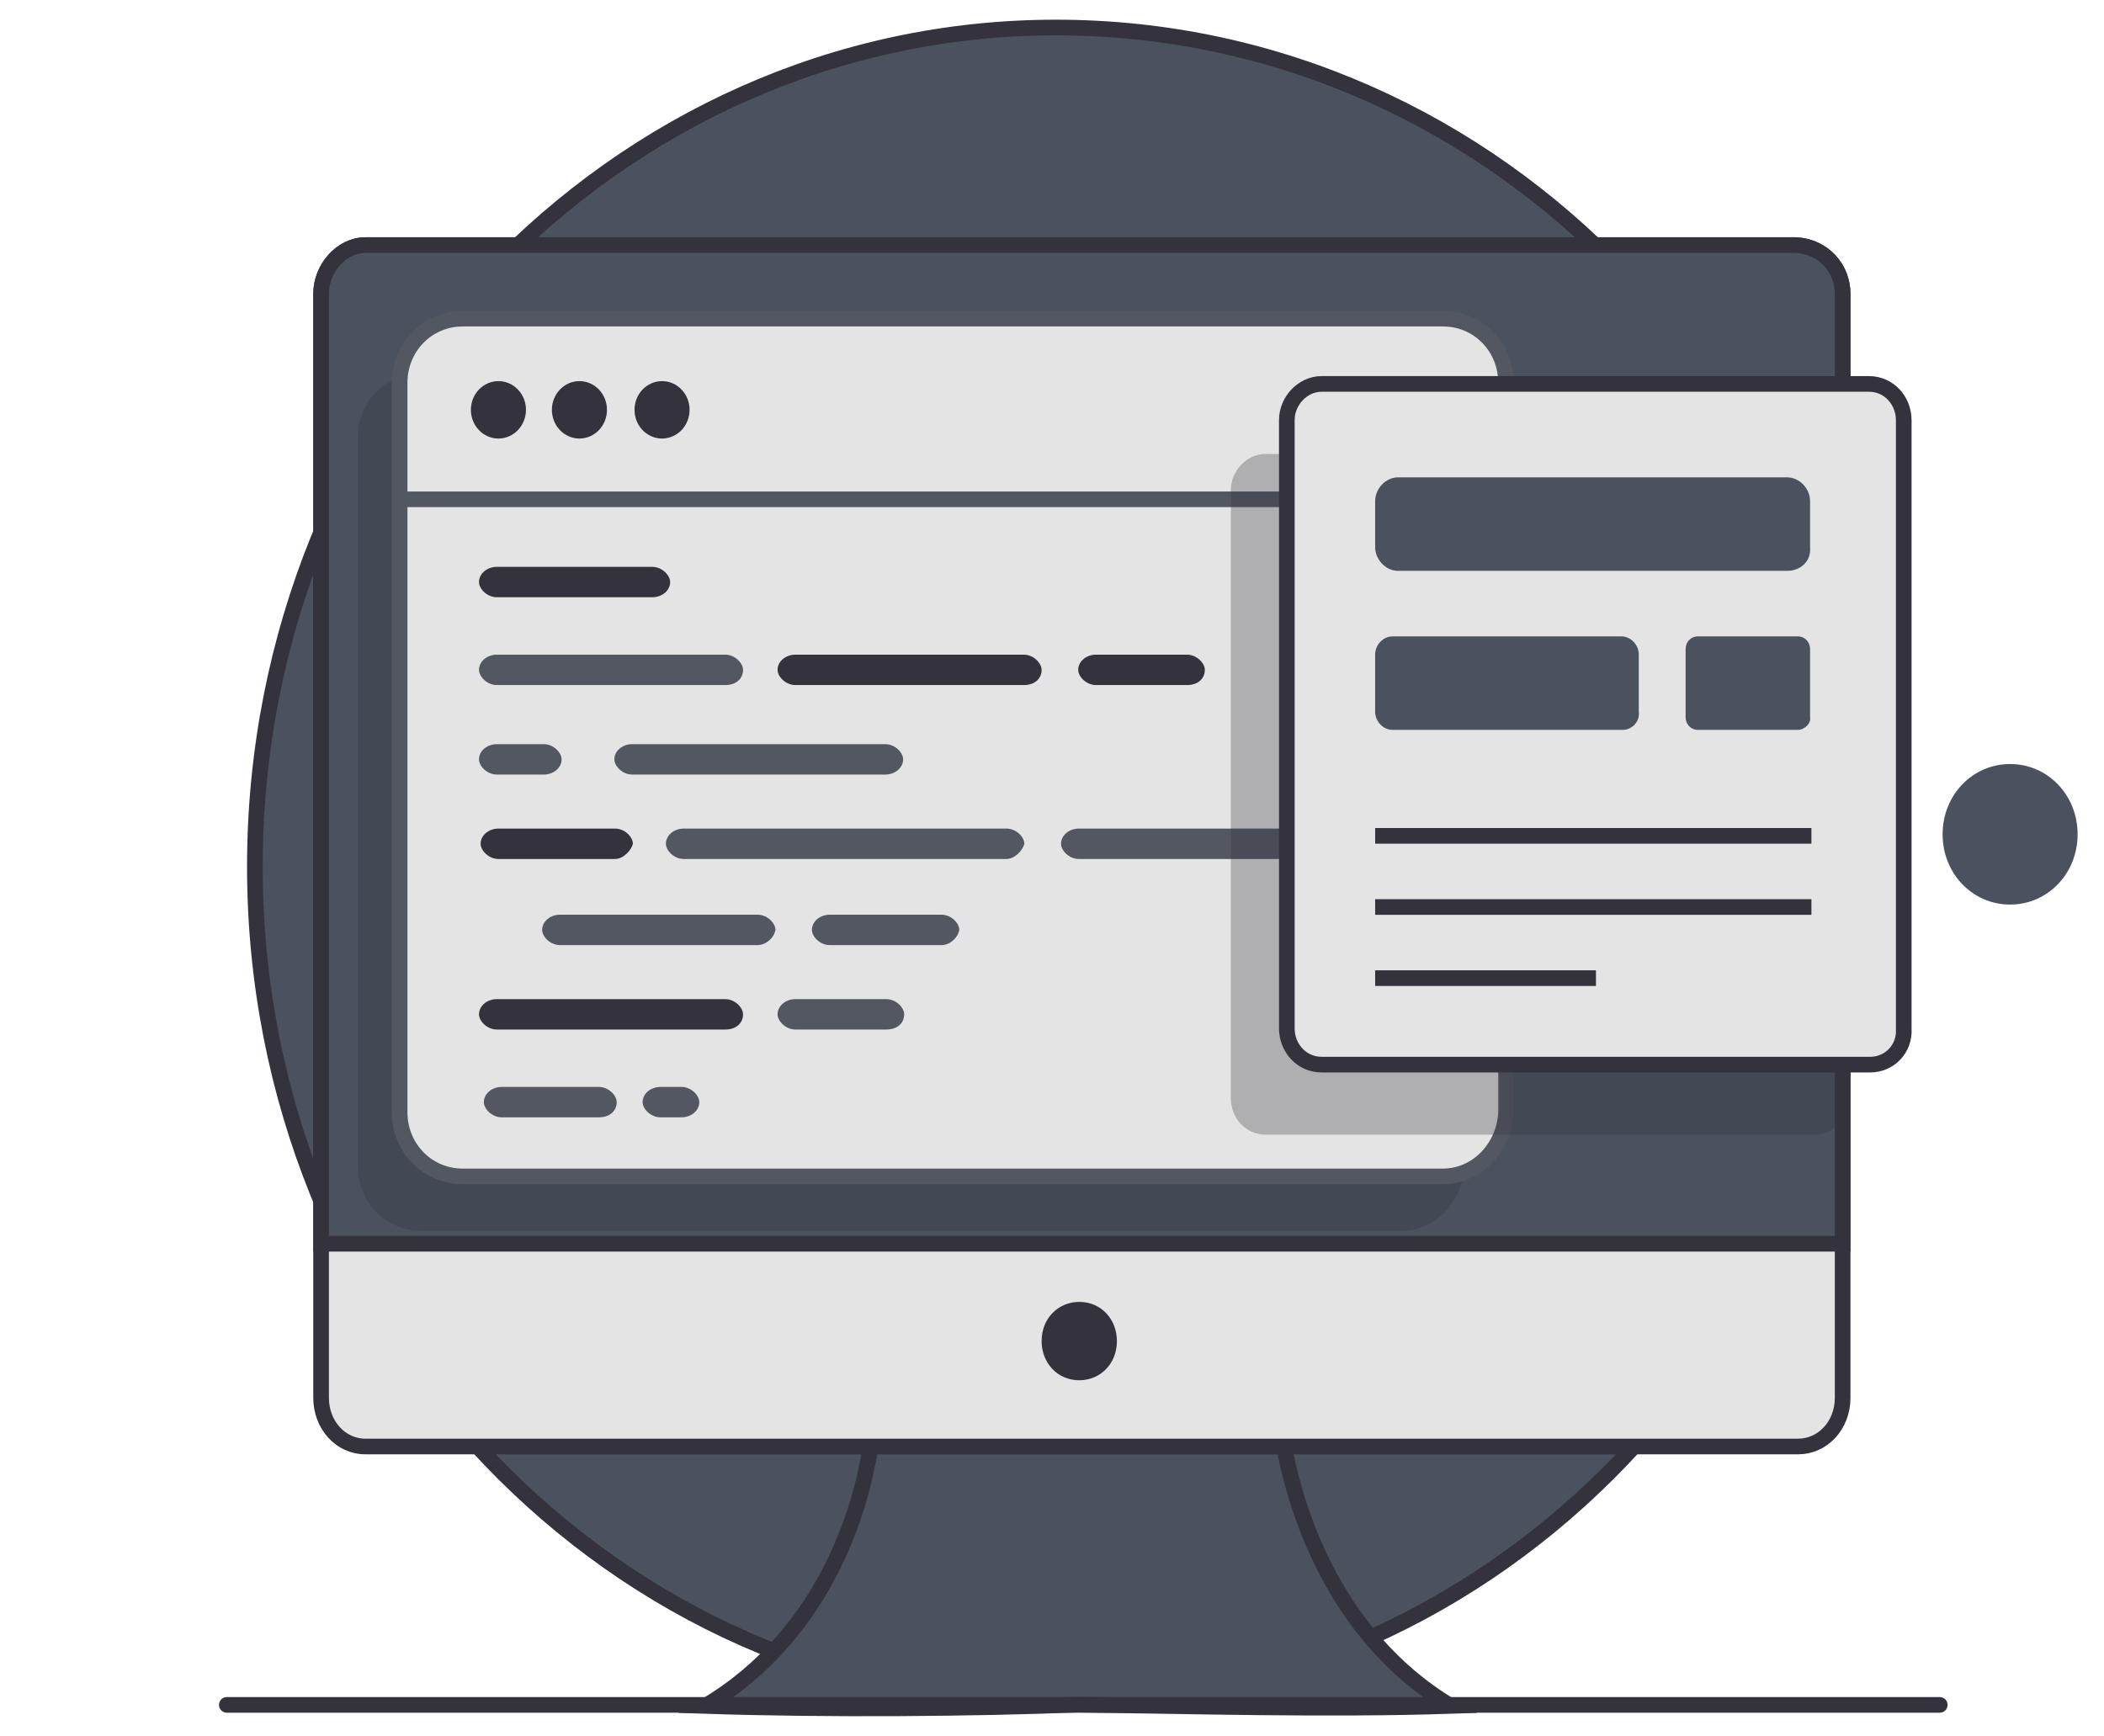 <svg width="269" height="222" viewBox="0 0 269 222" fill="none" xmlns="http://www.w3.org/2000/svg">
<path d="M134.998 217.963C191.598 217.963 237.409 169.925 237.409 110.654C237.409 51.384 191.598 3.518 134.998 3.518C78.563 3.518 32.586 51.557 32.586 110.827C32.586 170.098 78.563 217.963 134.998 217.963Z" fill="#4A515F" stroke="#34323D" stroke-width="2" stroke-miterlimit="10"/>
<path d="M185.458 218.136C169.854 218.654 151.098 218.136 137.82 217.963C124.707 218.482 105.785 218.654 90.182 218.136C105.619 208.977 111.096 191.871 111.76 180.638H163.547C164.709 191.697 170.186 208.977 185.458 218.136Z" fill="#4A515F" stroke="#34323D" stroke-width="2" stroke-miterlimit="10"/>
<path d="M235.584 37.56V178.738C235.584 182.366 232.928 184.958 229.94 184.958H46.695C43.541 184.958 41.052 182.194 41.052 178.738V37.56C41.052 34.277 43.707 31.339 46.695 31.339H229.608C233.095 31.512 235.584 34.277 235.584 37.56Z" fill="#E4E4E4" stroke="#34323D" stroke-width="2" stroke-miterlimit="10"/>
<path d="M235.584 37.56V159.038H41.052V37.56C41.052 34.277 43.707 31.339 46.695 31.339H229.608C233.095 31.512 235.584 34.277 235.584 37.56Z" fill="#4A515F" stroke="#34323D" stroke-width="2" stroke-miterlimit="10"/>
<path d="M137.986 176.491C140.642 176.491 142.799 174.418 142.799 171.48C142.799 168.715 140.807 166.469 137.986 166.469C135.33 166.469 133.172 168.542 133.172 171.48C133.172 174.245 135.164 176.491 137.986 176.491Z" fill="#34323D"/>
<path d="M29 218L248 218" stroke="#34323D" stroke-width="2" stroke-miterlimit="10" stroke-linecap="round" stroke-linejoin="round"/>
<path d="M256.996 115.666C261.809 115.666 265.626 111.691 265.626 106.68C265.626 101.669 261.809 97.694 256.996 97.694C252.182 97.694 248.364 101.669 248.364 106.68C248.364 111.691 252.182 115.666 256.996 115.666Z" fill="#4A515F"/>
<path opacity="0.3" d="M179.137 157.383H53.831C49.274 157.383 45.753 153.713 45.753 149.179V55.905C45.753 51.371 49.274 47.7 53.831 47.7H179.137C183.693 47.7 187.214 51.371 187.214 55.905V149.179C187.008 153.713 183.487 157.383 179.137 157.383Z" fill="#34323D"/>
<path d="M184.476 150.427H59.169C54.613 150.427 51.092 146.757 51.092 142.223V48.949C51.092 44.414 54.613 40.744 59.169 40.744H184.476C189.032 40.744 192.553 44.414 192.553 48.949V142.223C192.345 146.757 188.824 150.427 184.476 150.427Z" fill="#E4E4E4" stroke="#525761" stroke-width="2" stroke-miterlimit="10"/>
<path d="M51.092 63.846H192.345" stroke="#525761" stroke-width="2" stroke-miterlimit="10"/>
<path d="M63.725 56.074C65.67 56.074 67.246 54.431 67.246 52.403C67.246 50.376 65.67 48.733 63.725 48.733C61.781 48.733 60.204 50.376 60.204 52.403C60.204 54.431 61.781 56.074 63.725 56.074Z" fill="#34323D"/>
<path d="M74.081 56.074C76.026 56.074 77.602 54.431 77.602 52.403C77.602 50.376 76.026 48.733 74.081 48.733C72.137 48.733 70.56 50.376 70.56 52.403C70.56 54.431 72.137 56.074 74.081 56.074Z" fill="#34323D"/>
<path d="M84.644 56.074C86.589 56.074 88.165 54.431 88.165 52.403C88.165 50.376 86.589 48.733 84.644 48.733C82.7 48.733 81.124 50.376 81.124 52.403C81.124 54.431 82.7 56.074 84.644 56.074Z" fill="#34323D"/>
<path d="M83.401 76.369H63.518C62.275 76.369 61.24 75.29 61.24 74.426C61.24 73.347 62.275 72.483 63.518 72.483H83.401C84.644 72.483 85.68 73.563 85.68 74.426C85.68 75.506 84.644 76.369 83.401 76.369Z" fill="#34323D"/>
<path d="M78.638 109.836H63.725C62.483 109.836 61.447 108.756 61.447 107.892C61.447 106.813 62.483 105.949 63.725 105.949H78.638C79.881 105.949 80.916 107.029 80.916 107.892C80.709 108.756 79.674 109.836 78.638 109.836Z" fill="#34323D"/>
<path d="M170.415 109.836H137.931C136.689 109.836 135.653 108.756 135.653 107.892C135.653 106.813 136.689 105.949 137.931 105.949H170.415C171.658 105.949 172.693 107.029 172.693 107.892C172.486 108.756 171.451 109.836 170.415 109.836Z" fill="#525761"/>
<path d="M128.684 109.836H87.414C86.172 109.836 85.136 108.756 85.136 107.892C85.136 106.813 86.172 105.949 87.414 105.949H128.684C129.926 105.949 130.962 107.029 130.962 107.892C130.755 108.756 129.719 109.836 128.684 109.836Z" fill="#525761"/>
<path d="M96.864 120.847H71.596C70.353 120.847 69.317 119.768 69.317 118.904C69.317 117.825 70.353 116.961 71.596 116.961H96.864C98.106 116.961 99.142 118.041 99.142 118.904C98.935 119.984 97.899 120.847 96.864 120.847Z" fill="#525761"/>
<path d="M120.37 120.847H106.084C104.841 120.847 103.806 119.768 103.806 118.904C103.806 117.825 104.841 116.961 106.084 116.961H120.37C121.613 116.961 122.648 118.041 122.648 118.904C122.441 119.984 121.406 120.847 120.37 120.847Z" fill="#525761"/>
<path d="M92.722 131.643H63.518C62.275 131.643 61.24 130.564 61.24 129.7C61.24 128.62 62.275 127.757 63.518 127.757H92.722C93.964 127.757 95 128.836 95 129.7C95 130.78 94.171 131.643 92.722 131.643Z" fill="#34323D"/>
<path d="M113.323 131.643H101.691C100.448 131.643 99.413 130.564 99.413 129.7C99.413 128.62 100.448 127.757 101.691 127.757H113.323C114.566 127.757 115.601 128.836 115.601 129.7C115.601 130.78 114.773 131.643 113.323 131.643Z" fill="#525761"/>
<path d="M76.567 142.87H64.14C62.897 142.87 61.861 141.791 61.861 140.927C61.861 139.847 62.897 138.984 64.14 138.984H76.567C77.809 138.984 78.845 140.063 78.845 140.927C78.845 142.007 78.016 142.87 76.567 142.87Z" fill="#525761"/>
<path d="M87.129 142.87H84.437C83.194 142.87 82.158 141.791 82.158 140.927C82.158 139.847 83.194 138.984 84.437 138.984H87.129C88.372 138.984 89.408 140.063 89.408 140.927C89.408 142.007 88.372 142.87 87.129 142.87Z" fill="#525761"/>
<path d="M69.525 99.04H63.518C62.275 99.04 61.24 97.961 61.24 97.097C61.24 96.017 62.275 95.154 63.518 95.154H69.525C70.767 95.154 71.803 96.233 71.803 97.097C71.803 98.177 70.767 99.04 69.525 99.04Z" fill="#525761"/>
<path d="M113.188 99.04H80.825C79.582 99.04 78.547 97.961 78.547 97.097C78.547 96.017 79.582 95.154 80.825 95.154H113.188C114.431 95.154 115.467 96.233 115.467 97.097C115.467 98.177 114.431 99.04 113.188 99.04Z" fill="#525761"/>
<path d="M92.722 87.597H63.518C62.275 87.597 61.24 86.517 61.24 85.654C61.24 84.574 62.275 83.71 63.518 83.71H92.722C93.964 83.71 95 84.79 95 85.654C95 86.733 94.171 87.597 92.722 87.597Z" fill="#525761"/>
<path d="M130.894 87.597H101.691C100.448 87.597 99.413 86.517 99.413 85.654C99.413 84.574 100.448 83.71 101.691 83.71H130.894C132.137 83.71 133.173 84.79 133.173 85.654C133.173 86.733 132.344 87.597 130.894 87.597Z" fill="#34323D"/>
<path d="M151.76 87.597H140.128C138.885 87.597 137.85 86.517 137.85 85.654C137.85 84.574 138.885 83.71 140.128 83.71H151.76C153.003 83.71 154.039 84.79 154.039 85.654C154.039 86.733 153.21 87.597 151.76 87.597Z" fill="#34323D"/>
<path opacity="0.3" d="M231.962 145.085H161.813C159.247 145.085 157.365 142.944 157.365 140.447V62.683C157.365 60.185 159.418 58.045 161.813 58.045H231.791C234.357 58.045 236.239 60.185 236.239 62.683V140.447C236.41 143.123 234.357 145.085 231.962 145.085Z" fill="#34323D"/>
<path d="M239.12 136.131H168.971C166.405 136.131 164.523 133.99 164.523 131.493V53.729C164.523 51.232 166.576 49.091 168.971 49.091H238.949C241.516 49.091 243.397 51.232 243.397 53.729V131.493C243.568 134.169 241.516 136.131 239.12 136.131Z" fill="#E4E4E4" stroke="#34323D" stroke-width="2" stroke-miterlimit="10"/>
<path d="M228.511 72.991H178.722C177.184 72.991 175.815 71.564 175.815 69.959V64.073C175.815 62.468 177.184 61.041 178.722 61.041H228.511C230.052 61.041 231.421 62.468 231.421 64.073V69.959C231.592 71.743 230.223 72.991 228.511 72.991Z" fill="#4A515F"/>
<path d="M207.468 93.325H178.039C176.841 93.325 175.815 92.254 175.815 91.006V83.693C175.815 82.445 176.841 81.374 178.039 81.374H207.296C208.494 81.374 209.52 82.445 209.52 83.693V91.006C209.692 92.254 208.665 93.325 207.468 93.325Z" fill="#4A515F"/>
<path d="M229.88 93.325H217.049C216.192 93.325 215.508 92.611 215.508 91.719V82.98C215.508 82.088 216.192 81.374 217.049 81.374H229.88C230.735 81.374 231.421 82.088 231.421 82.98V91.719C231.59 92.433 230.735 93.325 229.88 93.325Z" fill="#4A515F"/>
<path d="M175.815 106.88H231.592" stroke="#34323D" stroke-width="2" stroke-miterlimit="10"/>
<path d="M175.815 115.976H231.592" stroke="#34323D" stroke-width="2" stroke-miterlimit="10"/>
<path d="M175.815 125.073H204.044" stroke="#34323D" stroke-width="2" stroke-miterlimit="10"/>
</svg>

